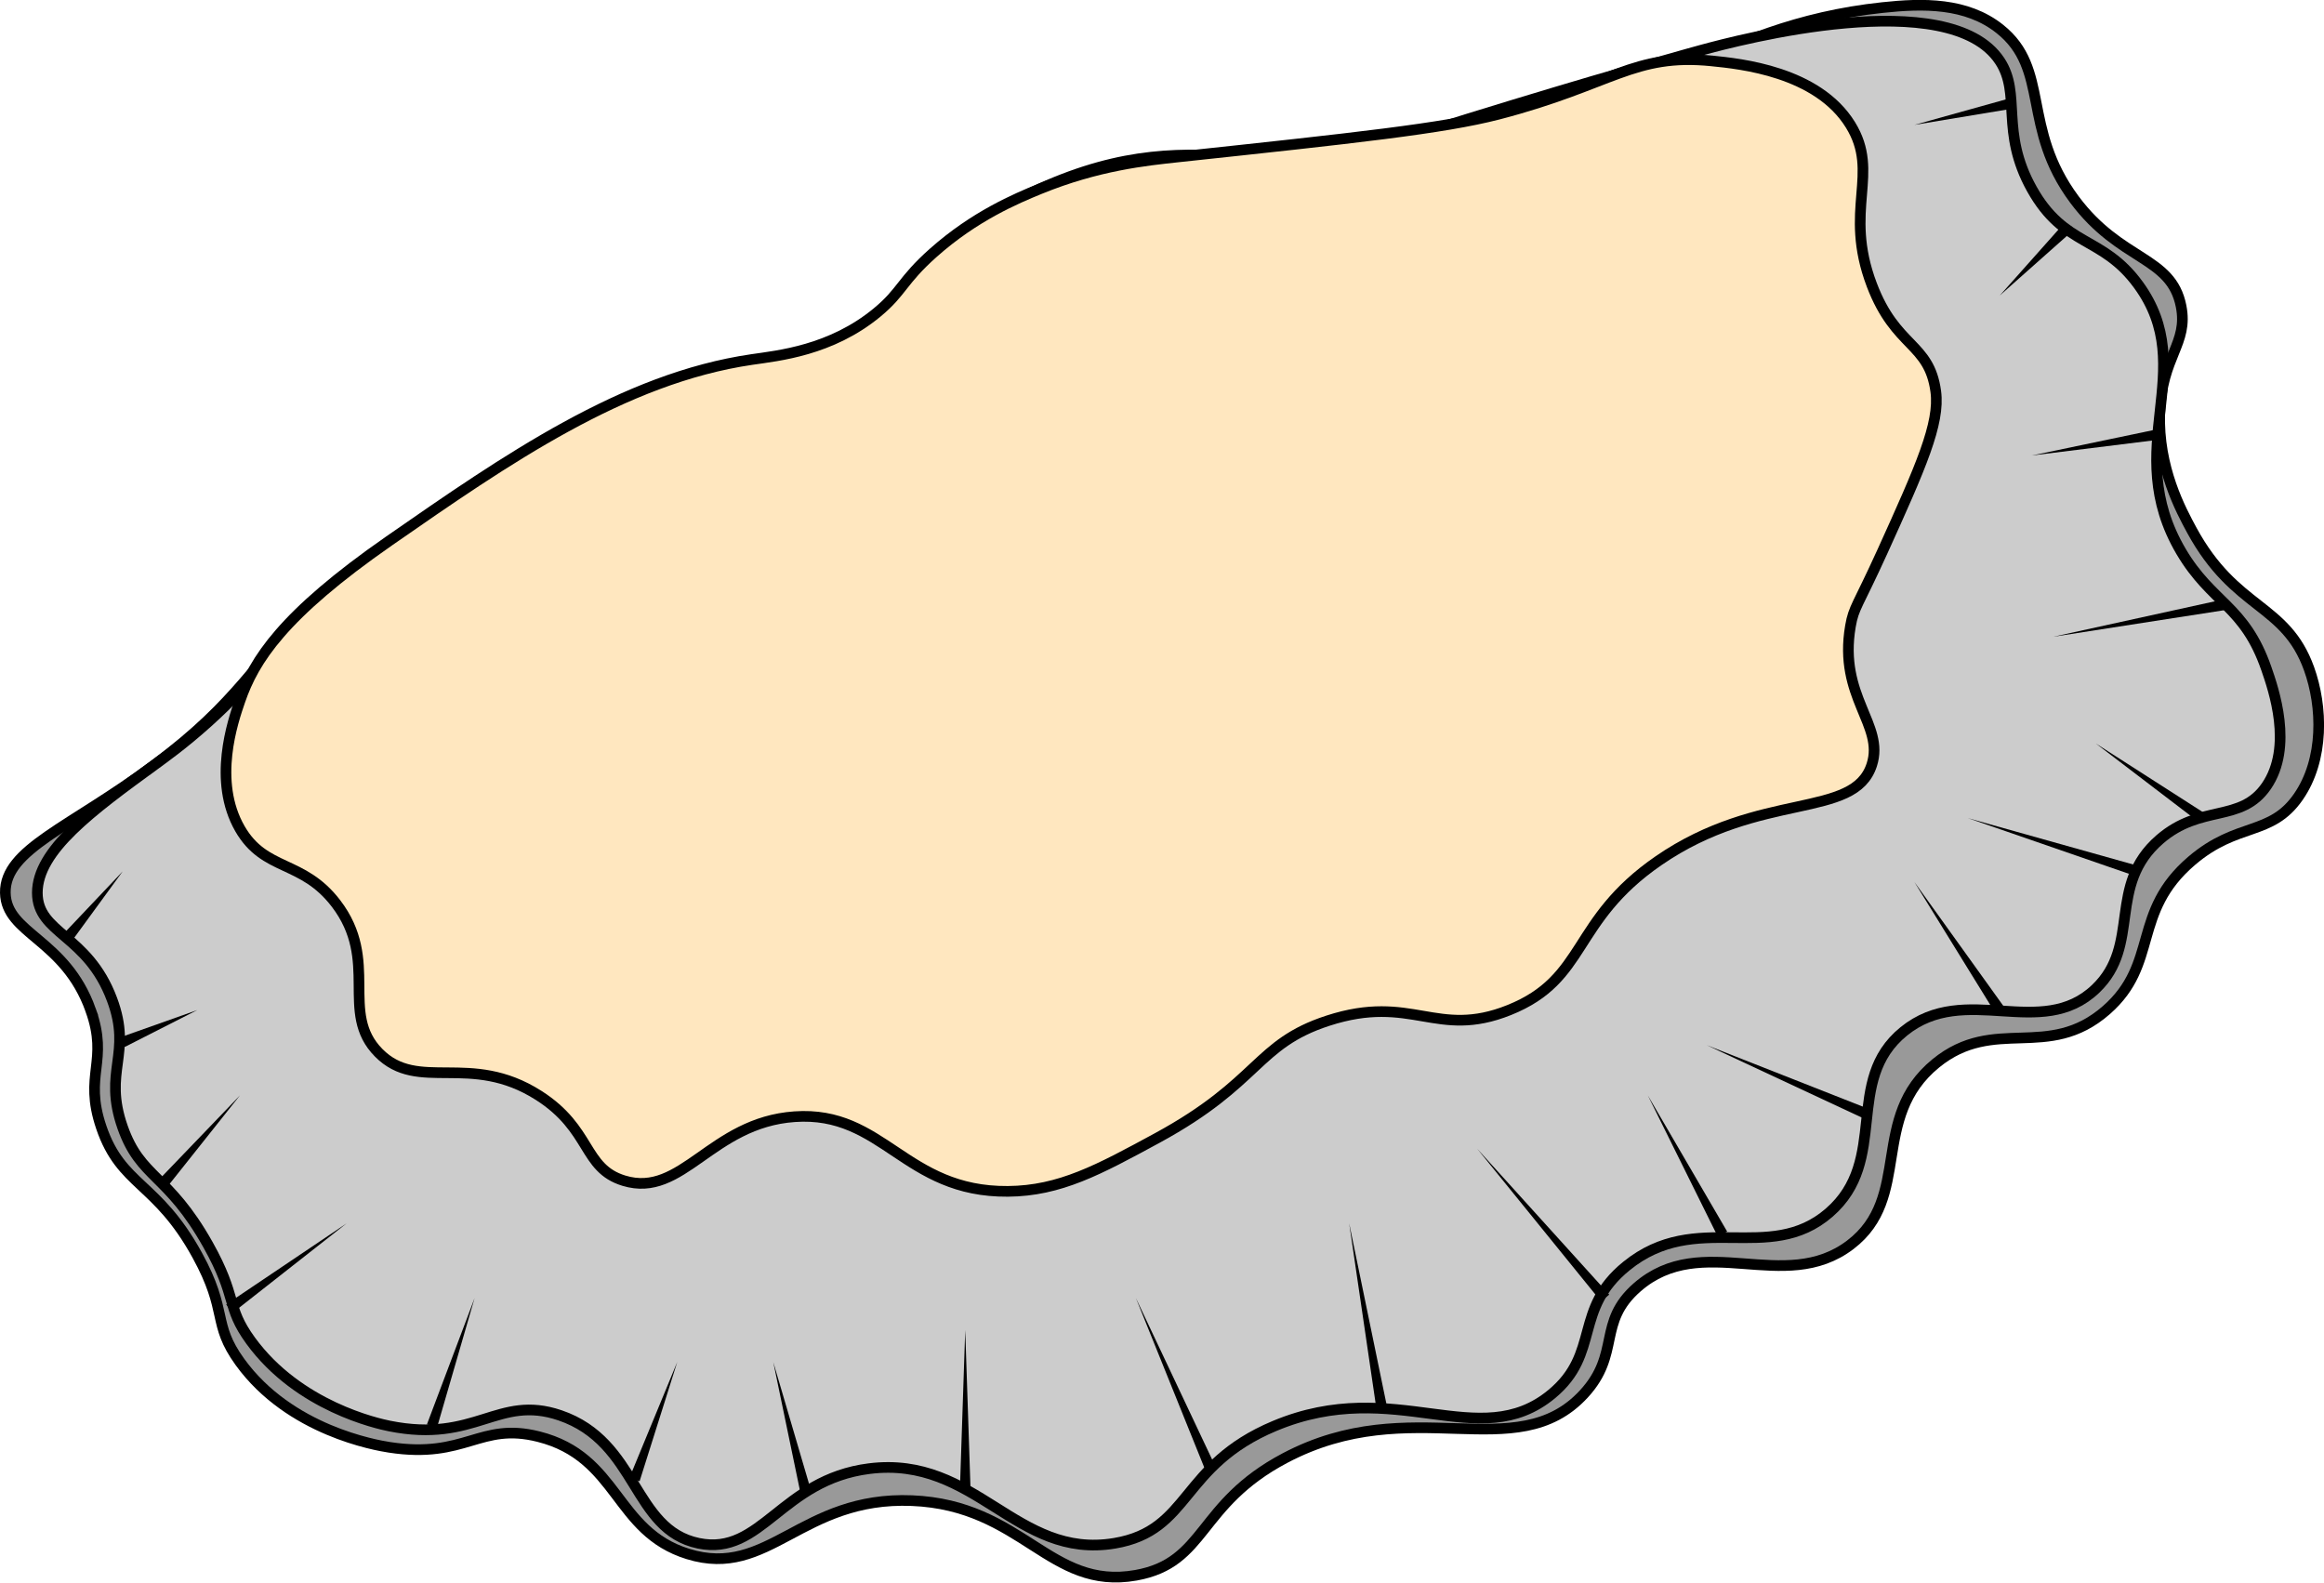<?xml version="1.0" encoding="UTF-8"?>
<svg id="Layer_2" data-name="Layer 2" xmlns="http://www.w3.org/2000/svg" viewBox="0 0 217.9 148.39">
  <defs>
    <style>
      .cls-1 {
        fill: #ccc;
      }

      .cls-1, .cls-2, .cls-3 {
        stroke: #000;
        stroke-miterlimit: 10;
      }

      .cls-2, .cls-4 {
        fill: #ffe7bf;
      }

      .cls-3 {
        fill: #999;
      }
    </style>
  </defs>
  <g id="Layer_1-2" data-name="Layer 1">
    <g>
      <path class="cls-3" d="M8.5,94.71c-2.39-6.69-7.94-7.12-8-11-.06-4.09,6.07-6.09,14-12,8.11-6.05,9.12-9.49,15-15,14.89-13.97,25.68-6.48,46-21,13.23-9.46,11.63-13.33,22-18,15.78-7.11,22.24.62,43-4,12.63-2.81,20.07-11.3,36-13,3.8-.41,7.88-.48,11,2,4.76,3.78,1.98,9.25,7,16,4.34,5.83,9.07,5.29,10,10,.7,3.54-1.81,4.66-2,10-.18,5.15,1.99,9.13,3,11,4.09,7.53,8.78,6.83,11,13,1.27,3.53,1.43,8.49-1,12-2.59,3.74-5.69,2.32-10,6-5.68,4.84-3.03,9.64-8,14-5.5,4.82-10.48.49-16,5-6.25,5.11-2.17,12.54-8,17-6.21,4.75-13.89-1.34-20,4-3.78,3.3-1.5,6.2-5,10-6.37,6.91-16.11-.27-28,6-8.26,4.35-7.37,9.82-14,11-8.12,1.44-10.58-6.58-21-7-10.41-.42-13.39,7.36-21,5-6.87-2.13-6.46-9.1-14-11-5.54-1.4-6.8,2.11-14,1-1.23-.19-9.34-1.56-14-8-2.65-3.66-1.07-4.66-4-10-3.79-6.92-7.12-6.48-9-12-1.69-4.97.73-6.15-1-11Z"/>
      <path class="cls-1" d="M14.5,71.71c-5.91,4.31-10.99,8.02-11,12,0,3.85,4.72,3.89,7,10,1.93,5.16-.87,6.69,1,12,1.69,4.8,4.24,4.31,8,11,2.81,5.01,1.65,5.77,4,9,4.5,6.18,11.96,7.79,13,8,8.13,1.64,10.16-2.98,16-1,7.34,2.5,6.8,10.72,13,12,5.9,1.22,7.74-5.96,16-7,10.04-1.26,13.75,8.55,23,7,7.16-1.2,6.14-7.29,15-11,11.36-4.76,19.15,2.69,26-3,4.6-3.82,1.99-7.94,7-12,6.57-5.34,13.34-.09,19-5,5.7-4.94,1.31-12.38,7-17,5.78-4.69,12.86.92,18-4,4.31-4.13,1-9.67,6-14,3.88-3.36,7.6-1.51,10-5,2.53-3.69.67-9.07,0-11-2.05-5.93-5.13-6.13-8-11-5.73-9.74,1.81-17.02-4-25-3.4-4.67-6.93-3.49-10-9-3-5.39-.94-8.89-3-12-4.74-7.16-24.45-1.97-28-1,0,0-109.68,29.86-136,59-.19.21-1.7,1.93-4,4-2.32,2.09-4.17,3.39-5,4Z"/>
      <path class="cls-2" d="M160.5,5.71c2.65.27,9.9.98,13,6,2.82,4.57-.69,7.9,2,15,2.25,5.93,5.38,5.4,6,10,.4,3-1.39,7.04-5,15-2.34,5.15-2.69,5.21-3,7-1.15,6.66,3.22,9.23,2,13-1.66,5.15-10.44,2.4-20,9-8.2,5.65-6.66,11.06-14,14-6.83,2.74-9.1-1.57-17,1-6.76,2.2-6.34,5.75-16,11-5.49,2.98-9.12,4.96-14,5-9.69.08-11.66-7.59-20-7-7.85.55-10.52,7.67-16,6-3.85-1.17-3.01-4.82-8-8-6.43-4.1-11.28-.22-15-4-3.71-3.76.14-8.59-4-14-3.16-4.13-6.67-2.96-9-7-2.58-4.48-.67-10.06,0-12,1.31-3.81,4-8.05,14-15,10.97-7.62,21.94-15.24,34-17,2.46-.36,7.41-.83,11.74-4.41,2.35-1.94,2.3-2.96,5.26-5.59,3.89-3.46,7.76-5.08,10-6,5.41-2.21,9.93-2.67,13-3,16.56-1.77,24.83-2.66,30-4,10.69-2.78,12.63-5.74,20-5Z"/>
      <g>
        <path class="cls-4" d="M150.5,121.71c-4-4.67-8-9.33-12-14"/>
        <polygon points="150.12 122.04 138.5 107.71 150.88 121.39 150.12 122.04 150.12 122.04"/>
      </g>
      <g>
        <path class="cls-4" d="M174.98,104.43c-4.99-2.14-9.97-4.28-14.96-6.43"/>
        <polygon points="174.78 104.89 160.02 98 175.18 103.97 174.78 104.89 174.78 104.89"/>
      </g>
      <g>
        <path class="cls-4" d="M200.5,81.71c-5.33-1.67-10.67-3.33-16-5"/>
        <polygon points="200.35 82.19 184.5 76.71 200.65 81.24 200.35 82.19 200.35 82.19"/>
      </g>
      <g>
        <path class="cls-4" d="M202.5,40.71c-4,.67-8,1.33-12,2"/>
        <polygon points="202.58 41.21 190.5 42.71 202.42 40.22 202.58 41.21 202.58 41.21"/>
      </g>
      <g>
        <path class="cls-4" d="M193.5,21.71l-6,6"/>
        <polygon points="193.85 22.07 187.5 27.71 193.15 21.36 193.85 22.07 193.85 22.07"/>
      </g>
      <g>
        <path class="cls-4" d="M40.5,133.71c1.33-4,2.67-8,4-12"/>
        <polygon points="40.03 133.56 44.5 121.71 40.97 133.87 40.03 133.56 40.03 133.56"/>
      </g>
      <g>
        <path class="cls-4" d="M21.5,122.71c3.67-2.67,7.33-5.33,11-8"/>
        <polygon points="21.21 122.31 32.5 114.71 21.79 123.12 21.21 122.31 21.21 122.31"/>
      </g>
      <g>
        <path class="cls-4" d="M59.5,138.71c1.33-3.67,2.67-7.33,4-11"/>
        <polygon points="59.03 138.54 63.5 127.71 59.97 138.89 59.03 138.54 59.03 138.54"/>
      </g>
      <g>
        <path class="cls-4" d="M75.5,139.71l-3-12"/>
        <polygon points="75.02 139.84 72.5 127.71 75.99 139.59 75.02 139.84 75.02 139.84"/>
      </g>
      <polygon points="90 139.71 90.5 124.71 91 139.71 90 139.71 90 139.71"/>
      <g>
        <path class="cls-4" d="M113.5,137.71c-2.33-5.33-4.67-10.67-7-16"/>
        <polygon points="113.04 137.92 106.5 121.71 113.96 137.51 113.04 137.92 113.04 137.92"/>
      </g>
      <g>
        <path class="cls-4" d="M129.5,131.71c-1-5.67-2-11.33-3-17"/>
        <polygon points="129.01 131.8 126.5 114.71 129.99 131.63 129.01 131.8 129.01 131.8"/>
      </g>
      <g>
        <path class="cls-4" d="M161.5,115.71c-2.33-4.33-4.67-8.67-7-13"/>
        <polygon points="161.06 115.95 154.5 102.71 161.94 115.48 161.06 115.95 161.06 115.95"/>
      </g>
      <g>
        <path class="cls-4" d="M187.5,94.71c-2.67-4-5.33-8-8-12"/>
        <polygon points="187.08 94.99 179.5 82.71 187.92 94.44 187.08 94.99 187.08 94.99"/>
      </g>
      <g>
        <path class="cls-4" d="M206.5,76.71c-3.33-2.33-6.67-4.67-10-7"/>
        <polygon points="206.21 77.12 196.5 69.71 206.79 76.31 206.21 77.12 206.21 77.12"/>
      </g>
      <g>
        <path class="cls-4" d="M208.5,56.71c-5.33,1-10.67,2-16,3"/>
        <polygon points="208.59 57.21 192.5 59.71 208.41 56.22 208.59 57.21 208.59 57.21"/>
      </g>
      <g>
        <path class="cls-4" d="M188.5,9.71c-3,.67-6,1.33-9,2"/>
        <polygon points="188.61 10.2 179.5 11.71 188.39 9.23 188.61 10.2 188.61 10.2"/>
      </g>
      <g>
        <path class="cls-4" d="M15.5,110.71c2.33-2.67,4.67-5.33,7-8"/>
        <polygon points="15.12 110.39 22.5 102.71 15.88 111.04 15.12 110.39 15.12 110.39"/>
      </g>
      <g>
        <path class="cls-4" d="M11.5,97.71c2.33-1,4.67-2,7-3"/>
        <polygon points="11.3 97.26 18.5 94.71 11.7 98.17 11.3 97.26 11.3 97.26"/>
      </g>
      <g>
        <path class="cls-4" d="M6.5,87.71c1.67-2,3.33-4,5-6"/>
        <polygon points="6.12 87.39 11.5 81.71 6.88 88.04 6.12 87.39 6.12 87.39"/>
      </g>
    </g>
  </g>
</svg>